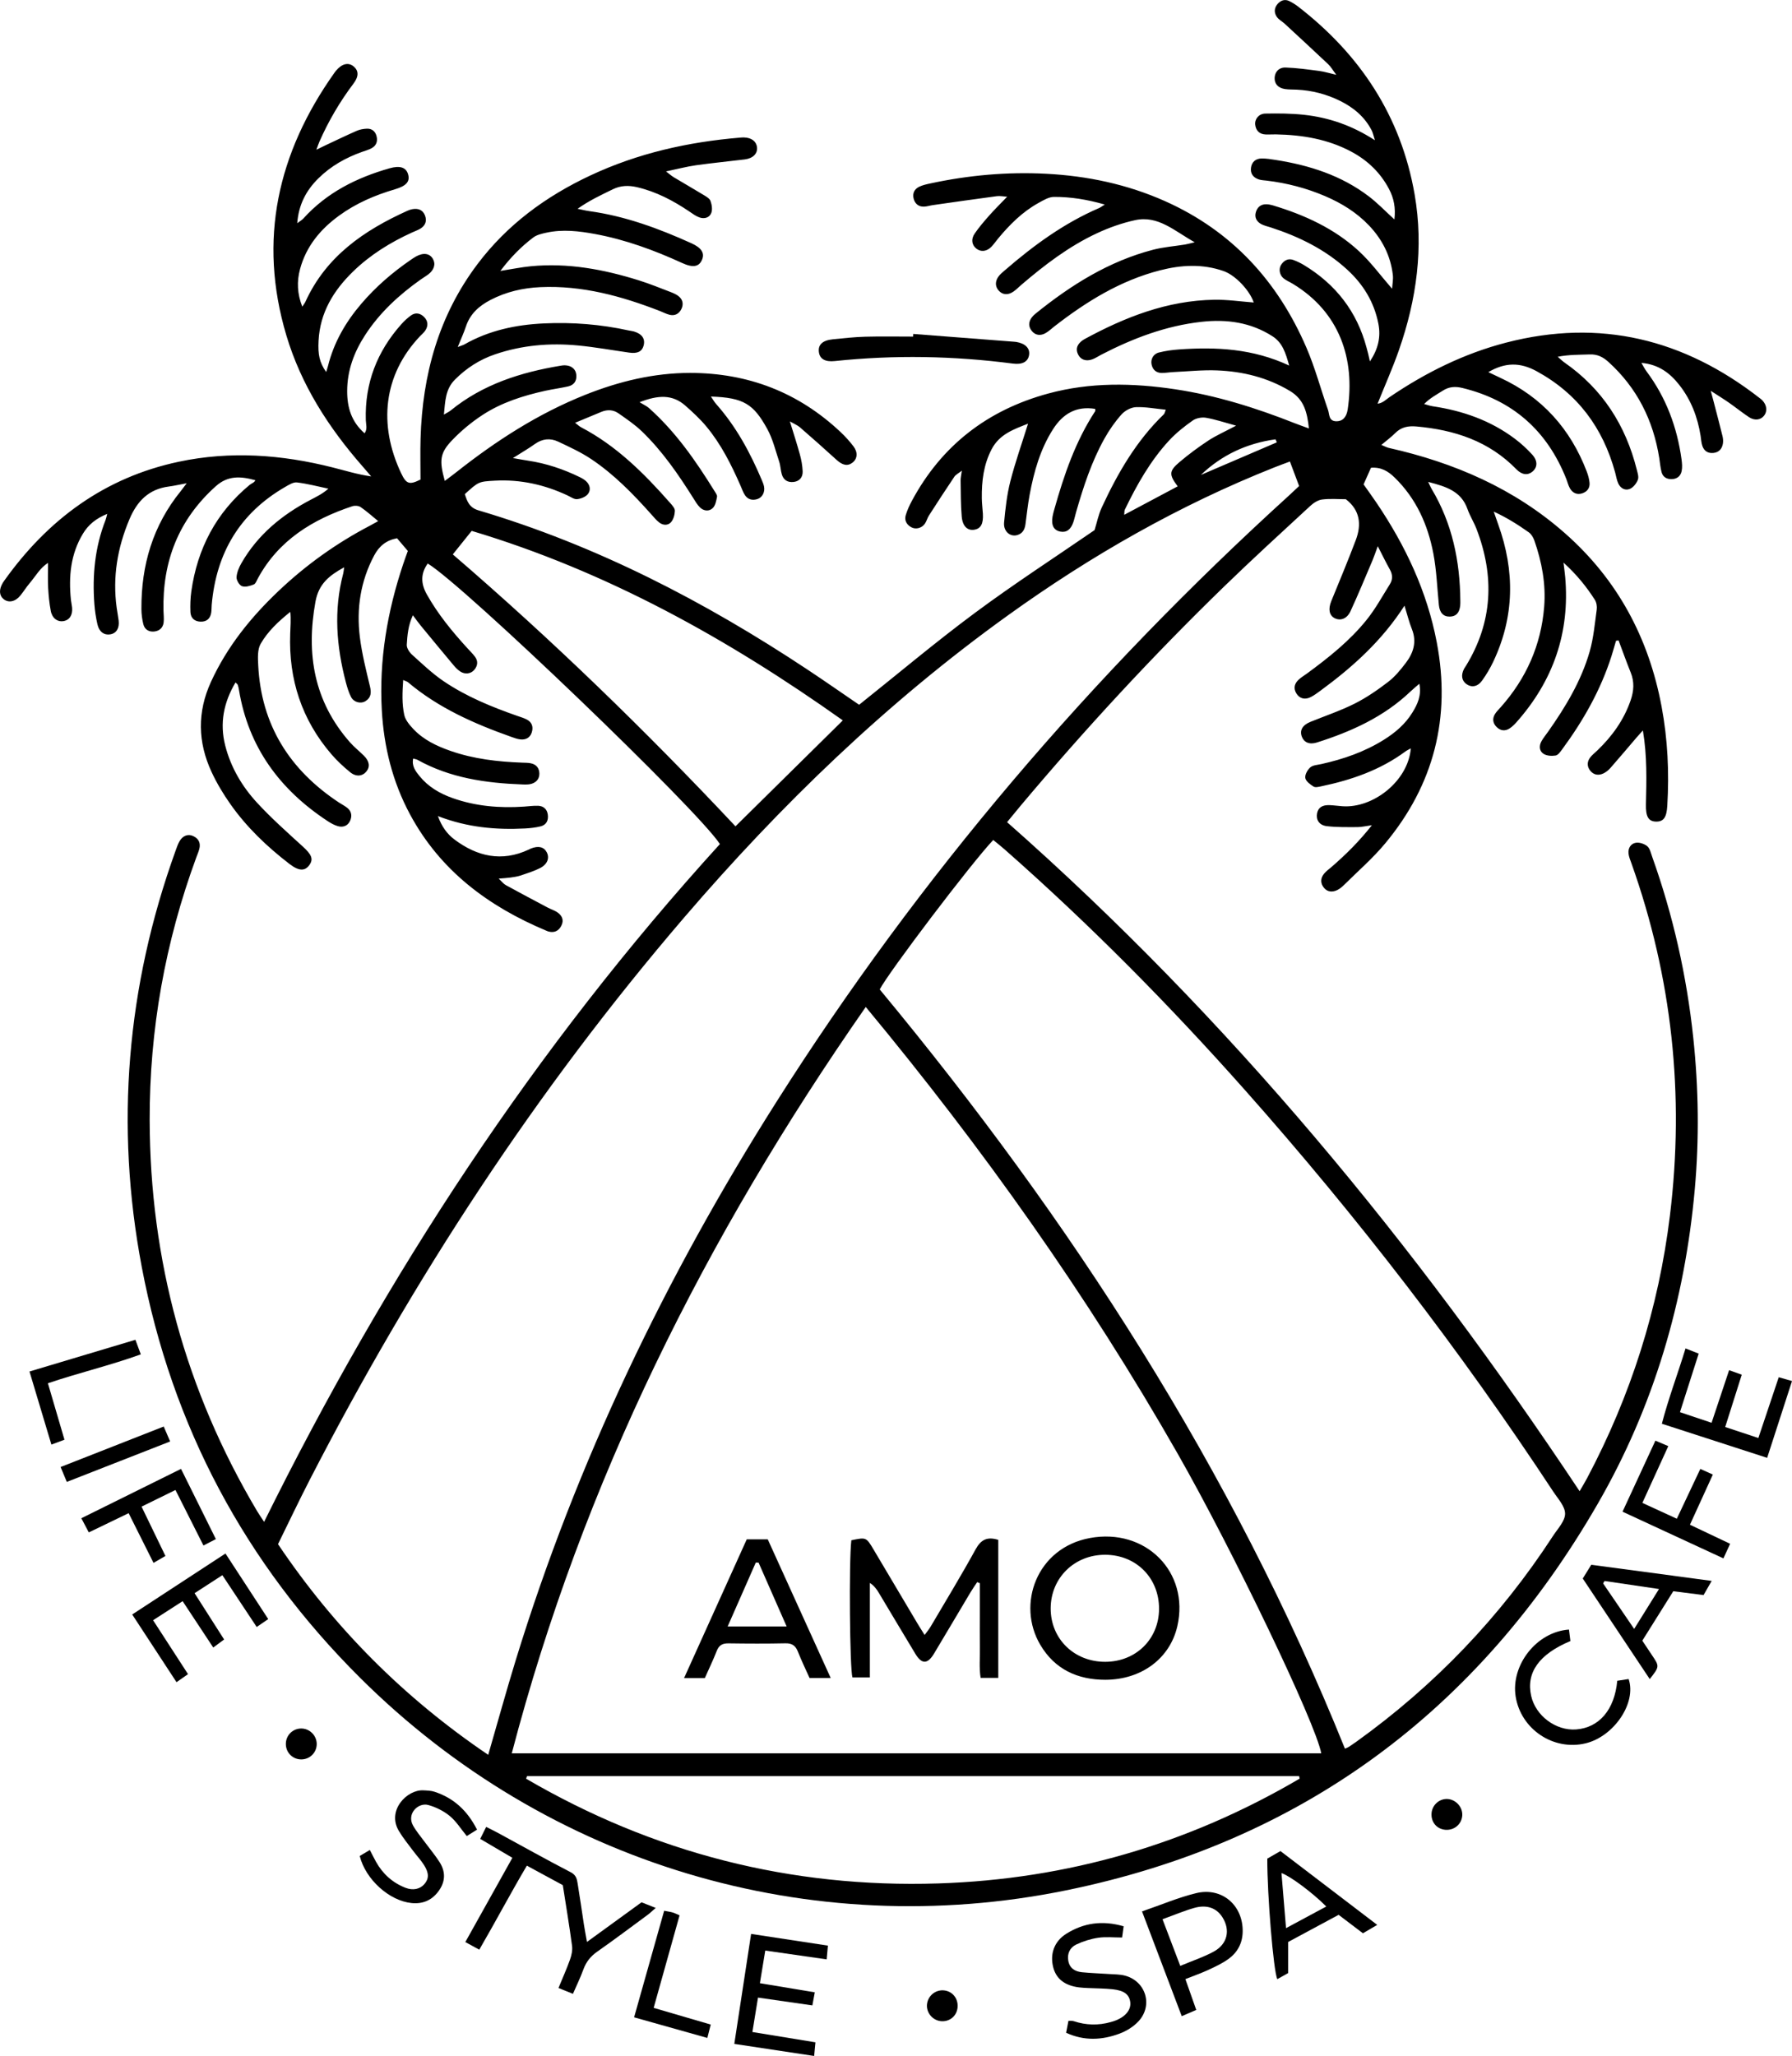 <?xml version="1.0" encoding="utf-8"?>
<!-- Generator: Adobe Illustrator 24.2.1, SVG Export Plug-In . SVG Version: 6.00 Build 0)  -->
<svg version="1.1" id="Layer_1" xmlns="http://www.w3.org/2000/svg" xmlns:xlink="http://www.w3.org/1999/xlink" x="0px" y="0px"
	 viewBox="0 0 1235.92 1417.32" style="enable-background:new 0 0 1235.92 1417.32;" xml:space="preserve">
<g>
	<path d="M961.7,151.27c0.97-7.88-0.36-14.62-3.71-20.97c-5.87-11.12-14.51-19.51-25.54-25.49c-16.39-8.89-34.16-11.82-52.53-12.17
		c-2.38-0.04-4.77,0.17-7.14,0.05c-4.19-0.21-6.57-2.63-7.07-6.67c-0.48-3.84,2.45-7.64,6.9-7.72c8.9-0.16,17.88-0.13,26.72,0.84
		c17.05,1.86,33.05,7.26,48.92,17.54c-1.02-3.21-1.35-5.09-2.18-6.71c-4.81-9.39-12.51-15.81-21.78-20.4
		c-9.44-4.67-19.49-7.27-30.04-7.77c-2.68-0.13-5.39-0.01-8.02-0.41c-4.76-0.73-7.26-3.6-7.14-7.67c0.12-4,2.89-7.32,7.56-7.16
		c7.69,0.25,15.37,1.34,23.03,2.33c3.48,0.45,6.87,1.52,11.94,2.68c-2.45-3.25-3.71-5.52-5.5-7.22
		c-9.94-9.39-19.99-18.66-30.03-27.94c-1.74-1.61-4.02-2.76-5.37-4.62c-2.11-2.9-2.03-6.25,0.41-9.04c2.1-2.4,4.88-3.55,8-2.04
		c2.12,1.03,4.18,2.3,6.05,3.74c42.99,33.15,71.12,75.78,80.47,129.59c6.35,36.55,1.37,72.41-10.8,107.25
		c-4.3,12.32-9.64,24.27-14.75,37.01c3.56-0.38,5.79-2.87,8.29-4.57c24.82-16.85,51.39-30.05,80.51-37.58
		c64.58-16.7,122.49-2.38,174.6,38.19c0.7,0.55,1.43,1.08,2.04,1.73c3.06,3.25,3.49,7.48,1.12,10.49c-2.37,3-6.51,3.59-10.42,1
		c-4.71-3.13-9.12-6.69-13.76-9.93c-3.63-2.53-7.42-4.85-12.6-8.21c0.92,3.43,1.42,5.23,1.89,7.04c2.09,8.04,4.23,16.07,6.21,24.14
		c0.42,1.69,0.56,3.59,0.27,5.29c-0.61,3.55-2.74,5.94-6.49,6.35c-3.73,0.41-6.45-1.29-7.64-4.78c-0.76-2.21-0.87-4.65-1.24-6.99
		c-2.03-12.87-6.54-24.72-14.64-35.03c-6.44-8.21-14.27-14.24-26.19-15.27c1.36,2.28,2.29,4.18,3.54,5.85
		c13.5,18.08,21.11,38.5,24.15,60.71c0.36,2.63,0.6,5.42,0.08,7.98c-0.71,3.55-3.27,5.58-7.06,5.6c-3.34,0.02-5.89-1.52-6.77-4.73
		c-0.85-3.14-1.09-6.44-1.6-9.67c-4.13-26.18-15.34-48.59-35.18-66.5c-3.75-3.39-7.64-5.28-12.78-5.08
		c-7.11,0.27-14.23,0.07-22.09,1.61c1.57,1.35,3.04,2.84,4.73,4.02c26.11,18.19,42.13,43.19,49.8,73.8c0.57,2.28,1.49,5,0.75,6.95
		c-0.93,2.45-3.02,5.16-5.32,6.23c-3.26,1.51-6.56-0.19-8.14-3.53c-1.13-2.38-1.51-5.12-2.21-7.7
		c-8.43-30.76-25.8-54.35-54.22-69.84c-11.39-6.21-21.68-6.11-33.24,0.66c3.08,1.46,5.68,2.73,8.3,3.94
		c28.74,13.32,48.29,35.13,59.56,64.55c0.95,2.47,1.68,5.12,1.94,7.74c0.37,3.74-1.75,6.31-5.21,7.38c-3.57,1.1-6.53-0.36-8.33-3.52
		c-1.16-2.04-1.69-4.43-2.57-6.64c-13.16-33.07-36.81-54.08-71.56-62.52c-4.97-1.21-9.22-0.93-13.54,1.85
		c-4.18,2.69-8.64,4.96-12.89,9.19c2,0.54,3.98,1.28,6.02,1.58c20.64,3.07,39.86,9.79,56.66,22.45c4.25,3.2,8.26,6.87,11.84,10.8
		c3.97,4.36,3.74,8.81,0.2,11.79c-3.17,2.66-7.25,2.32-11.05-1.58c-18.91-19.46-42.72-27.21-68.98-29.55
		c-5.75-0.51-10.48,0.41-14.63,4.58c-2.7,2.71-5.82,5-9.54,8.14c2.24,0.92,3.63,1.72,5.12,2.06c45.15,10.13,86.56,28.01,121.6,58.91
		c36.2,31.92,57.71,72.14,66.54,119.35c4.24,22.65,5.32,45.5,3.94,68.48c-0.48,7.97-2.51,10.88-7.57,10.87
		c-5.35-0.02-7.36-3.31-7.16-11.83c0.38-16.66,0.89-33.32-2.1-51.01c-1.84,2.06-3.13,3.44-4.35,4.87
		c-5.99,6.99-11.91,14.04-17.98,20.95c-1.35,1.53-3.06,2.95-4.89,3.81c-3.22,1.52-6.49,1.19-8.93-1.69
		c-2.39-2.83-2.49-6.1-0.38-9.06c1.36-1.9,3.34-3.37,5.05-5.02c10.25-9.82,18.35-21.03,23.03-34.6c2.22-6.45,2.68-12.68,0.07-19.14
		c-2.96-7.33-5.61-14.79-8.39-22.19c-0.59,0.09-1.17,0.18-1.76,0.26c-1.04,3.53-2.02,7.07-3.13,10.58
		c-7.51,23.51-19.54,44.64-34.11,64.4c-1.21,1.64-2.76,3.85-4.42,4.12c-2.66,0.43-6.03,0.25-8.22-1.1c-3.09-1.9-3.35-5.52-1.53-8.75
		c1.31-2.32,3.04-4.41,4.58-6.6c12.07-17.11,22.84-34.99,28.66-55.22c2.68-9.33,3.52-19.2,4.86-28.88c0.31-2.2-0.14-4.99-1.31-6.82
		c-5.75-8.97-12.4-17.25-21.6-25.62c0.52,4.38,0.92,7.16,1.17,9.95c3.35,38.31-8.26,71.6-33.71,100.21
		c-1.37,1.54-2.91,3.03-4.63,4.15c-3.13,2.05-6.28,1.66-8.94-0.95c-2.66-2.61-3.1-5.76-1.16-8.94c1.07-1.75,2.62-3.22,4-4.78
		c17.58-19.79,27.82-42.78,29.94-69.21c1.25-15.67-1.6-30.84-6.75-45.6c-0.74-2.13-2.12-4.48-3.9-5.73
		c-7.48-5.28-15.23-10.18-24.13-14.24c1.03,2.96,2.04,5.92,3.1,8.87c11.55,31.99,11.25,63.57-3.43,94.57
		c-2.15,4.55-4.77,8.95-7.71,13.04c-3.07,4.29-7.31,4.94-10.8,2.4c-3.24-2.37-3.87-6.02-1.73-10.35c0.39-0.8,0.97-1.5,1.43-2.26
		c18.45-30.16,19.76-61.68,7.3-94.21c-1.8-4.71-4.59-9.06-6.26-13.8c-4.38-12.46-14.89-15.56-27.12-18.75
		c1.18,2.42,1.7,3.72,2.41,4.9c14.16,23.68,19.52,49.62,19.76,76.87c0.01,1.19,0.05,2.39-0.09,3.57c-0.59,5.02-2.89,7.42-7.12,7.51
		c-4.48,0.1-7.03-2.62-7.58-8.01c-1.19-11.82-1.59-23.79-3.8-35.42c-3.79-19.93-11.87-37.99-26.75-52.46
		c-4.46-4.34-9.31-7.28-16.28-6.71c-1.55,3.49-3.21,7.21-5.1,11.47c2.94,4.18,6.08,8.47,9.05,12.87
		c19.84,29.4,34.74,60.91,41.43,96.03c9.87,51.81-1.92,98.12-35.57,138.58c-8.52,10.25-18.73,19.09-28.24,28.51
		c-1.47,1.45-3.13,2.89-4.98,3.74c-3.2,1.48-6.57,1.33-8.97-1.57c-2.6-3.13-2.53-6.67,0.04-9.8c1.49-1.82,3.5-3.21,5.3-4.77
		c9.62-8.37,18.7-17.25,27.68-28.64c-4.37,0.6-7.14,1.3-9.92,1.3c-7.09,0-14.23,0.19-21.24-0.66c-5.25-0.64-7.48-4.42-6.67-8.76
		c0.75-4.01,3.53-5.92,8.68-5.72c2.97,0.12,5.93,0.56,8.89,0.76c21.1,1.47,45.22-17.29,47.1-39.89c-1.54,0.87-2.74,1.39-3.77,2.15
		c-17.38,12.82-37.23,19.67-58.1,24.02c-1.71,0.36-3.98,0.93-5.21,0.16c-2.32-1.47-5.29-3.62-5.69-5.9
		c-0.39-2.24,1.49-5.63,3.42-7.32c1.81-1.58,4.96-1.7,7.56-2.28c15.21-3.37,29.78-8.4,43.07-16.68
		c7.92-4.93,14.95-10.91,19.86-18.95c3.42-5.61,6.34-11.49,4.74-19.76c-2.45,2.14-4.38,3.69-6.16,5.39
		c-18.36,17.48-40.76,27.58-64.51,35.12c-5.24,1.66-8.97-0.16-10.42-4.12c-1.58-4.34,0.52-7.91,5.98-10.12
		c10.19-4.13,20.69-7.65,30.49-12.57c8.18-4.11,15.86-9.43,23.15-15.01c4.64-3.56,8.52-8.31,12.1-13.01
		c5.27-6.91,7.73-14.55,4.23-23.32c-1.92-4.81-3.16-9.9-5.11-16.18c-15.74,24.46-35.89,42.39-57.82,58.51
		c-2.16,1.58-4.33,3.21-6.69,4.44c-4.12,2.15-7.83,1.16-10.05-2.42c-2.26-3.65-1.3-6.9,1.64-9.59c1.74-1.6,3.83-2.82,5.75-4.23
		c14.92-10.95,29.42-22.48,41.06-36.95c6.1-7.58,10.82-16.27,16.02-24.55c2.05-3.26,1.96-6.64,0-10.13
		c-2.73-4.85-5.15-9.88-8.34-16.08c-1.55,4.2-2.46,6.99-3.6,9.68c-5.01,11.76-9.87,23.59-15.23,35.19
		c-2.41,5.22-6.93,6.75-10.88,4.77c-3.8-1.92-4.59-6.29-2.37-11.74c5.72-14.02,11.59-27.99,16.93-42.16
		c4.01-10.63,3-20.51-6.88-28.13c-5.26,0-10.9-0.5-16.39,0.21c-2.89,0.37-5.95,2.39-8.19,4.47c-19.9,18.38-39.93,36.65-59.37,55.52
		c-49.4,47.94-96.08,98.44-140.38,151.14c-3.04,3.62-6.01,7.29-9.3,11.29c153.32,135.2,281.71,290.97,394.86,461.23
		c2.07-3.59,3.72-6.26,5.19-9.04c30.14-56.88,49.32-117.2,57.12-181.13c10.12-82.99,1.5-163.9-26.57-242.7
		c-0.8-2.24-1.78-4.5-2.01-6.82c-0.36-3.69,1.64-6.82,5.11-7.33c2.51-0.37,5.88,0.74,7.84,2.4c1.83,1.55,2.44,4.64,3.34,7.15
		c14.48,40.53,23.86,82.2,28.39,125.03c3.67,34.77,4.14,69.55,1.02,104.34c-6.89,76.95-28.23,149.72-66.87,216.69
		c-82.56,143.08-204.72,233.51-366.66,266.55c-176.41,35.99-357.59-17.87-486.88-146.41c-79.34-78.88-129.84-173.47-150.69-283.34
		c-18.5-97.49-10.43-193.19,23.22-286.63c0.81-2.24,1.57-4.53,2.7-6.6c2.25-4.1,6-5.51,9.67-3.75c3.72,1.78,5.15,4.82,4.11,8.82
		c-0.52,2.01-1.37,3.93-2.09,5.88c-21.49,58.42-32.29,118.86-32.15,181.02c0.22,96.47,24.73,186.5,74.09,269.58
		c1.35,2.27,2.88,4.43,4.84,7.42c84.19-170.31,186.88-327.2,314.36-467.25C481.16,558.17,319.89,403.48,295,388.48
		c-4.97,6.97-4.82,13.8-0.64,21.26c7.64,13.63,17.43,25.54,27.89,37c1.8,1.98,3.76,3.85,5.34,5.99c2.24,3.02,1.92,6.17-0.45,9.01
		c-2.32,2.79-6.38,3.36-9.7,1.18c-1.71-1.12-3.22-2.66-4.55-4.24c-7.65-9.12-15.22-18.29-22.79-27.48
		c-1.67-2.03-3.18-4.18-5.35-7.05c-3.26,7-3.82,13.74-4.21,20.33c-0.13,2.23,1.79,5.17,3.63,6.83c7.04,6.36,13.98,13,21.79,18.3
		c15.61,10.57,33.01,17.68,50.75,23.89c2.24,0.78,4.56,1.45,6.65,2.54c3.79,1.98,4.59,5.45,3.29,9.16c-1.22,3.5-4.22,4.94-7.83,4.52
		c-2.04-0.24-4.05-0.97-6.01-1.67c-25.65-9.09-50.37-19.95-71.44-37.73c-0.61-0.52-1.5-0.71-3.3-1.53
		c-0.57,8.46-0.95,16.41,0.75,24.1c0.77,3.48,3.56,6.81,6.13,9.55c7.09,7.58,16.26,11.91,25.9,15.26
		c15.91,5.53,32.43,7.42,49.15,8.05c2.08,0.08,4.2,0.04,6.21,0.47c3.65,0.77,5.69,3.3,5.78,6.96c0.09,3.72-2.11,6.21-5.56,7.2
		c-1.95,0.56-4.14,0.48-6.2,0.4c-25.2-0.94-49.8-4.44-72.29-16.96c-0.75-0.42-1.67-0.51-2.97-0.89c-1.12,5.12,1.6,8.68,4.36,12.07
		c6,7.38,13.91,12.02,22.75,15.16c15.98,5.67,32.49,7.03,49.28,5.91c3.26-0.22,6.54-0.71,9.79-0.58c3.68,0.14,6.13,2.31,6.65,6.03
		c0.56,4.02-0.95,7.21-5.1,8.19c-3.45,0.82-7.04,1.23-10.59,1.42c-20.08,1.04-39.82-0.7-60.08-8.53
		c2.59,7.26,6.41,12.41,11.44,16.17c15.62,11.69,32.55,15.6,51.06,6.97c0.54-0.25,1.05-0.56,1.61-0.78
		c5.18-2.04,8.94-1.16,10.91,2.53c2.1,3.93,0.56,8.33-4.57,10.94c-4.21,2.14-8.79,3.57-13.28,5.08c-2.24,0.75-4.63,1.09-6.99,1.43
		c-2.33,0.34-4.69,0.44-8.27,0.76c2.1,1.96,3.28,3.59,4.87,4.46c9.64,5.3,19.37,10.44,29.09,15.59c2.1,1.11,4.46,1.8,6.41,3.12
		c3.28,2.23,4.81,5.36,2.86,9.24c-1.82,3.62-4.81,5.13-8.87,4.07c-0.57-0.15-1.12-0.41-1.67-0.64
		c-39.81-16.71-72.93-41.26-93.84-80.1c-12.06-22.41-18.04-46.5-19.47-71.79c-1.95-34.65,3.79-68.21,14.8-100.97
		c0.94-2.81,1.98-5.59,3.15-8.87c-2.39-2.8-4.84-5.68-7.45-8.75c-7.4,1.36-12.31,5.35-15.76,11.84
		c-9.44,17.72-12.32,36.65-9.89,56.26c1.42,11.46,4.28,22.77,6.98,34.03c1.04,4.32,0.8,7.7-3.02,10.11
		c-3.32,2.1-8.13,0.87-10.01-2.8c-1.61-3.14-2.67-6.63-3.57-10.06c-6.54-24.84-8.52-49.81-1.86-74.99c0.29-1.1,0.36-2.25,0.68-4.38
		c-10.35,5.65-17.6,11.48-19.81,23.71c-6.54,36.08-1.03,68.7,23.71,96.85c2.93,3.34,6.47,6.14,9.65,9.27
		c3.86,3.78,4.45,7.7,1.75,10.97c-2.7,3.27-7.05,3.82-11.13,0.51c-4.6-3.74-9.02-7.83-12.88-12.31
		c-20.6-23.89-29.68-51.83-28.52-83.21c0.18-4.91,0.59-9.81,0.07-15.05c-8.1,6.47-15.5,13.4-20.46,22.03
		c-2.27,3.96-1.91,9.82-1.67,14.77c2.06,41.18,21.69,72.15,55.66,94.61c1.98,1.31,4.18,2.36,5.98,3.88
		c2.89,2.44,3.15,5.78,1.62,8.95c-1.64,3.39-4.87,4.47-8.33,3.48c-2.52-0.73-4.93-2.09-7.14-3.55
		c-32.92-21.63-54.56-50.9-61.07-90.39c-0.19-1.17-0.44-2.34-0.83-3.45c-0.17-0.5-0.76-0.85-1.55-1.68
		c-8.15,13.75-11.05,28.09-7.08,43.57c3.86,15.05,11.62,28.17,21.99,39.4c9.86,10.68,20.8,20.39,31.56,30.2
		c5.84,5.32,7.41,8.5,4.58,12.55c-3.13,4.48-7.31,4.42-13.86-0.62c-15.42-11.86-29.44-25.21-40.67-41.15
		c-4.95-7.02-9.45-14.5-13.06-22.29c-9.52-20.53-9.94-41.25-0.36-62.13c11.12-24.24,27.47-44.47,46.64-62.64
		c18.92-17.92,39.93-32.95,63.04-45.01c1.56-0.81,3.08-1.69,5.63-3.1c-4.36-3.55-8.06-6.91-12.14-9.69
		c-1.42-0.96-4.03-1.13-5.74-0.56c-27.33,9.1-50.76,23.38-65.05,49.62c-0.84,1.55-1.57,3.78-2.91,4.32
		c-2.53,1.01-5.81,1.99-8.11,1.15c-1.85-0.68-3.89-4.14-3.75-6.21c0.23-3.37,1.75-6.88,3.49-9.88
		c11.23-19.44,27.85-33.08,47.47-43.38c4.11-2.16,8.32-4.15,12.38-7.74c-7.21-1.5-14.37-3.42-21.65-4.29
		c-2.56-0.31-5.62,1.64-8.13,3.09c-31.33,18.08-47.58,45.63-50.69,81.33c-0.15,1.78-0.06,3.59-0.33,5.34
		c-0.64,4.14-3.18,6.34-7.36,6.22c-4.19-0.12-6.82-2.55-6.99-6.64c-0.19-4.73-0.04-9.55,0.62-14.24
		c4.17-29.48,17.09-54.25,40.19-73.38c1.31-1.09,3.17-1.53,4.01-3.23c-10.44-2.91-19.11-3.22-27.29,4.1
		c-25.72,23.03-36.92,51.87-36.1,85.9c0.06,2.68,0.42,5.39,0.1,8.02c-0.44,3.66-2.86,5.88-6.52,6.26c-3.71,0.38-6.56-1.42-7.47-4.98
		c-0.88-3.42-1.32-7.04-1.34-10.58c-0.17-30.15,7.9-57.59,27.16-81.27c0.91-1.12,1.74-2.29,4.07-5.37c-5.4,1-8.85,1.79-12.35,2.25
		c-13.84,1.8-21.84,10.03-27.13,22.55c-8.32,19.68-11.71,39.85-8.81,61.04c0.4,2.95,1.01,5.87,1.36,8.82
		c0.62,5.24-1.55,8.76-5.73,9.49c-4.19,0.74-7.71-1.68-8.88-6.81c-1.06-4.62-1.79-9.37-2.14-14.1c-1.48-19.83,0.38-39.24,7.72-57.91
		c0.41-1.03,0.59-2.15,1.15-4.23c-7.61,3.11-12.89,7.3-16.69,13.56c-8.62,14.2-9.98,29.66-8.35,45.69c0.18,1.77,0.64,3.52,0.81,5.29
		c0.49,5.21-1.77,8.7-5.99,9.39c-4.07,0.66-7.77-1.97-8.72-7.04c-0.99-5.25-1.52-10.61-1.81-15.95c-0.3-5.6-0.07-11.22-0.07-17.11
		c-5.38,3.22-8.52,9.07-12.65,13.92c-2.31,2.71-4.19,5.79-6.45,8.56c-3.51,4.31-8.18,5.22-11.56,2.44
		c-3.1-2.54-3.29-6.61-0.51-11.28c0.3-0.51,0.66-0.99,1.01-1.48c30.04-42.08,69.09-71.06,120.31-81.93
		c35.64-7.57,71.05-4.94,106.13,3.92c8.59,2.17,17.07,4.81,26.61,6.2c-1.98-2.3-3.94-4.62-5.94-6.9
		c-23.41-26.71-42.38-56.12-52.6-90.38c-19.63-65.83-6-125.8,33.16-180.97c0.34-0.49,0.69-0.98,1.07-1.43
		c4.11-4.89,8.57-5.97,12.2-2.95c3.48,2.91,3.65,6.84-0.14,11.85c-9.38,12.41-17.18,25.73-23.45,39.95
		c-0.58,1.32-1.03,2.71-2.12,5.61c2.8-1.36,4.42-2.18,6.06-2.94c7.26-3.4,14.48-6.89,21.82-10.11c2.12-0.93,4.58-1.35,6.91-1.45
		c3.33-0.15,5.73,1.67,6.64,4.89c0.99,3.49,0.1,6.63-3.18,8.48c-2.04,1.16-4.39,1.79-6.62,2.58c-11.37,4.02-21.67,9.81-30.3,18.35
		c-8.3,8.22-13.55,17.93-14.53,30.86c1.87-1.42,3.26-2.16,4.25-3.26c16.11-17.86,36.68-28.1,59.37-34.58
		c7.36-2.1,11.43-0.57,12.8,4.03c1.51,5.06-1.13,8.11-9.08,10.45c-13.81,4.05-26.88,9.67-38.56,18.2
		c-12.86,9.38-22.6,21.08-26.84,36.77c-2.31,8.55-1.97,16.95,1.54,25.93c0.98-1.53,1.72-2.42,2.19-3.44
		c14.23-31.23,40.34-49.14,70.34-62.68c1.08-0.49,2.23-0.88,3.38-1.09c3.97-0.73,7.22,0.44,8.73,4.36c1.48,3.84,0.21,7.06-3.34,9.15
		c-1.78,1.05-3.78,1.74-5.67,2.6c-15.02,6.84-28.89,15.45-40.74,27c-13.41,13.07-22.66,28.28-23.66,47.58
		c-0.5,9.65,0.62,14.93,5.24,21.57c0.51-1.67,0.94-2.89,1.26-4.14c4.04-16.24,12.17-30.28,22.96-42.9
		c9.93-11.63,21.39-21.53,33.96-30.17c1.23-0.84,2.45-1.7,3.75-2.42c5.15-2.86,9.48-2.21,11.72,1.68c2.03,3.54,0.81,7.63-3.32,10.73
		c-1.66,1.25-3.48,2.29-5.18,3.49c-14.94,10.59-28.26,22.82-38.3,38.3c-7.59,11.7-12.33,24.31-12.36,38.54
		c-0.02,11.26,2.86,21.14,12.01,29.13c2.14-2.93,0.94-6.17,0.85-9.1c-0.77-25.37,7.73-47.28,24.51-66.1
		c1.96-2.2,4.19-4.25,6.57-5.99c3.06-2.24,6.28-1.72,8.94,0.84c2.99,2.88,3.2,6.3,0.88,9.68c-0.99,1.45-2.44,2.6-3.66,3.89
		c-25.05,26.54-28.79,60.77-12.84,94.39c3.58,7.54,5.75,8.03,13.32,4.28c0-9.28-0.24-18.78,0.04-28.27
		c1.28-43.9,12.42-84.63,39.22-120.2c20.54-27.26,47.19-46.76,77.88-61.15c32.74-15.35,67.37-23.1,103.21-26.09
		c0.89-0.07,1.79-0.15,2.68-0.13c5.24,0.15,8.57,2.65,9.05,6.77c0.51,4.31-2.76,7.68-8.44,8.38c-11.21,1.38-22.47,2.45-33.65,4.03
		c-6.46,0.92-12.81,2.6-20.66,4.24c2.43,1.85,3.78,3.09,5.32,4.01c6.88,4.13,13.85,8.12,20.71,12.29c1.75,1.07,4,2.33,4.62,4.01
		c0.92,2.51,1.46,5.79,0.61,8.19c-1.24,3.46-4.84,4.42-8.26,3.21c-2.46-0.87-4.66-2.55-6.86-4.04
		c-11.18-7.54-22.96-13.75-36.23-16.82c-5.71-1.32-11.16-1.18-16.52,1.43c-8.2,3.99-16.46,7.84-24.39,13.49
		c2.72,0.55,5.42,1.24,8.17,1.62c24.72,3.42,47.84,11.95,70.42,22.17c6.98,3.16,9.13,6.8,7.27,11.27
		c-2.06,4.95-6.26,5.74-13.72,2.32c-19.27-8.83-39.06-16.09-59.97-19.97c-11.17-2.07-22.42-3.4-33.7-0.94
		c-3.14,0.68-6.62,1.47-9.08,3.34c-8.29,6.28-15.58,13.64-22.64,23.02c7.81-1.22,14.34-2.58,20.93-3.22
		c25.64-2.49,50.41,2.14,74.73,9.77c7.37,2.31,14.54,5.25,21.77,8.01c1.93,0.74,3.91,1.6,5.5,2.86c2.93,2.31,3.5,5.57,1.92,8.84
		c-1.58,3.26-4.46,4.86-8.11,3.98c-2.29-0.55-4.43-1.71-6.65-2.58c-26.55-10.32-53.69-17.78-82.54-16.48
		c-12.02,0.54-23.52,3.19-34.31,8.79c-7.97,4.13-14.16,9.67-17.05,18.48c-1.36,4.15-3.22,8.13-5.59,14c2.82-1.09,3.8-1.34,4.64-1.82
		c16.97-9.65,35.47-13.55,54.72-14.45c19.72-0.93,39.26,0.62,58.57,4.86c1.16,0.26,2.37,0.35,3.51,0.68
		c5.62,1.64,7.97,5.01,6.79,9.65c-1.06,4.16-4.23,5.76-9.9,4.95c-11.78-1.67-23.51-3.8-35.34-4.93
		c-19.45-1.87-38.66-0.23-57.28,6.11c-10.6,3.61-19.73,9.47-27.68,17.46c-6.54,6.58-6.65,14.68-7.58,24.07
		c2.27-1.36,3.58-1.93,4.65-2.81c22.18-18.07,48.34-26.34,76-30.91c0.88-0.14,1.78-0.28,2.66-0.26c4.64,0.09,7.7,2.6,8.03,6.68
		c0.34,4.18-1.64,6.96-5.66,7.88c-5.22,1.18-10.54,1.86-15.77,3.01c-15.2,3.36-30.02,8.05-43.11,16.57
		c-7.65,4.98-14.87,10.97-21.18,17.57c-8.44,8.82-8.88,14.05-4.99,27.99c2.79-2.1,5.32-3.94,7.77-5.87
		c27.45-21.7,56.6-40.55,89.28-53.55c23.16-9.21,47.1-15.02,72.11-15.02c39.82,0,74.61,13.31,103.74,40.72
		c3.24,3.05,6.28,6.38,8.97,9.92c3.14,4.14,2.68,8.54-0.59,11.13c-3.41,2.7-6.94,1.95-11.05-1.8c-8.34-7.59-16.78-15.08-25.3-22.47
		c-1.71-1.48-3.96-2.35-6.93-4.06c2.56,8.36,4.93,15.59,6.93,22.91c1.01,3.71,1.71,7.59,1.88,11.42c0.2,4.27-2.35,6.95-6.18,7.39
		c-4.13,0.48-7.03-1.28-8.2-5.24c-0.84-2.83-0.87-5.92-1.8-8.72c-2.52-7.6-4.41-15.61-8.22-22.54
		c-9.47-17.22-16.28-21.63-38.87-22.37c1.38,1.99,2.33,3.73,3.62,5.17c13.81,15.56,23.53,33.57,31.55,52.6
		c0.58,1.37,1.16,2.77,1.45,4.22c0.77,3.82-1.13,7.55-4.51,8.66c-3.45,1.13-6.61,0.4-8.67-2.71c-1.29-1.96-2.05-4.28-3.01-6.46
		c-6.35-14.5-13.42-28.62-23.59-40.85c-4.35-5.23-9.42-9.91-14.54-14.41c-8.82-7.77-18.71-7.35-31.51-2.32
		c2.98,1.82,4.91,2.65,6.41,3.97c18.46,16.4,32.34,36.45,45.25,57.25c0.78,1.25,1.97,2.81,1.75,4c-0.51,2.71-1.1,5.95-2.9,7.73
		c-2.51,2.48-6.23,2.16-8.88-0.44c-1.87-1.84-3.23-4.24-4.65-6.49c-10.34-16.41-21.33-32.36-35.34-45.88
		c-4.88-4.7-10.61-8.56-16.19-12.48c-3.62-2.54-7.77-2.7-11.93-0.95c-5.72,2.4-11.46,4.77-18,7.48c1.91,1.44,2.94,2.47,4.19,3.12
		c24.47,12.81,43.57,31.92,61.56,52.35c1.34,1.52,3.12,3.5,3.07,5.22c-0.08,2.66-0.94,5.83-2.62,7.79
		c-2.08,2.42-5.52,2.31-8.15,0.26c-2.08-1.62-3.8-3.74-5.58-5.73c-12.52-14.03-25.65-27.49-41.33-37.98
		c-7.11-4.75-15.02-8.38-22.79-12.04c-5.43-2.56-10.89-2.07-16.03,1.61c-4.29,3.08-8.9,5.72-15.18,9.71
		c4.84,0.84,7.62,1.38,10.41,1.79c12.47,1.86,24.28,5.81,35.58,11.31c1.59,0.77,3.2,1.68,4.48,2.87c2.76,2.55,3.39,6.16,1.22,8.86
		c-1.58,1.96-4.82,3.24-7.44,3.5c-2.07,0.2-4.38-1.53-6.53-2.53c-15.91-7.47-32.59-11.18-50.2-10.21
		c-11.23,0.62-11.23,0.68-20.7,9.28c1.57,4.91,3.04,9.29,9.39,11.17c81.49,24.18,156.03,62.83,226.62,109.57
		c12.15,8.04,24.09,16.4,35.93,24.47c26.73-21.31,52.66-43.17,79.85-63.33c26.98-20.01,55.24-38.31,82.53-57.08
		c1.6-5.15,2.66-10.64,4.95-15.57c10.94-23.62,23.85-45.99,42.83-64.28c0.53-0.51,0.65-1.46,1.35-3.14
		c-7.21-0.71-13.94-2.03-20.6-1.77c-3.41,0.14-7.54,2.36-9.88,4.96c-4.52,5.04-8.5,10.74-11.81,16.67
		c-8.91,15.93-14.53,33.21-19.56,50.68c-0.66,2.29-1.14,4.63-1.89,6.88c-1.73,5.24-4.78,7.41-9.01,6.59
		c-4.55-0.88-6.37-4.37-5.35-10.45c0.29-1.75,0.82-3.47,1.3-5.19c6.64-23.56,14.53-46.6,28.05-67.29c0.25-0.39,0.03-1.09,0.03-1.66
		c-12.99-2.12-22.26,3.33-29.11,14.1c-8.81,13.83-13.11,29.24-16.08,45.11c-1.26,6.72-1.96,13.54-2.88,20.32
		c-0.47,3.5-1.9,6.3-5.48,7.42c-4.98,1.57-9.85-2.48-9.26-8.65c0.9-9.46,1.94-19.02,4.27-28.2c3.35-13.15,7.92-25.99,12.26-39.9
		c-9.87,3.87-19.68,7.24-25.11,17.6c-5.57,10.62-6.91,22.04-6.78,33.77c0.04,3.57,0.52,7.13,0.73,10.69
		c0.41,7.04-1.44,10.37-6.06,11.07c-4.53,0.69-7.95-2.4-8.53-9.09c-0.71-8.27-0.62-16.6-0.77-24.91c-0.03-1.75,0.43-3.51,0.86-6.73
		c-2.39,1.88-4.19,2.72-5.15,4.14c-5.97,8.86-11.79,17.83-17.57,26.82c-1.12,1.74-1.6,3.9-2.77,5.59c-2.17,3.14-6.39,4.17-9.49,2.4
		c-3.17-1.81-4.78-4.73-3.72-8.27c1.02-3.39,2.52-6.69,4.2-9.82c20.57-38.32,52.26-62.67,94-74.02c28.96-7.88,58.33-7.36,87.72-2.94
		c28.39,4.27,55.61,12.8,82.24,23.34c2.93,1.16,5.91,2.18,9.91,3.65c-1.21-11.31-3.44-20.06-13.11-25.85
		c-15.53-9.3-32.41-13.43-50.14-14.16c-10.06-0.41-20.19,0.68-30.29,1.15c-2.67,0.12-5.34,0.63-8.01,0.6
		c-3.73-0.04-6.12-2.1-6.95-5.74c-0.82-3.6,1.11-7.36,4.99-8.34c4.59-1.16,9.36-1.81,14.09-2.14c25.47-1.77,50.59-0.64,75.82,11.13
		c-2.49-8.71-4.56-15.73-11.57-20.22c-15.02-9.62-31.56-11.86-48.87-9.94c-24.62,2.72-47.33,11.37-69.16,22.65
		c-2.11,1.09-4.11,2.49-6.33,3.27c-4.43,1.56-8.07,0.09-9.79-3.65c-1.82-3.94-0.23-6.87,2.9-9.29c0.47-0.36,0.98-0.68,1.5-0.97
		c28-15.24,57.22-26.7,89.62-27.22c9.13-0.15,18.28,1.23,27.23,1.89c-2.75-8.29-12.6-18.79-20.72-21.64
		c-14.59-5.12-29.29-4.3-43.97-0.52c-27.36,7.04-50.79,21.55-72.82,38.66c-2.11,1.64-4.07,3.58-6.4,4.8
		c-3.14,1.64-6.48,1.42-8.95-1.44c-2.68-3.11-2.6-6.51-0.07-9.75c0.72-0.93,1.62-1.76,2.54-2.5c24.3-19.61,50.4-36.01,80.97-43.97
		c7.15-1.86,14.65-2.4,21.98-3.59c1.63-0.27,3.23-0.74,6.74-1.56c-14.08-7.82-25.16-18.72-41.19-15.23
		c-8.92,1.95-17.77,5.08-26.06,8.93c-19.31,8.96-36.14,21.8-52.25,35.58c-1.81,1.55-3.48,3.29-5.42,4.65
		c-3.92,2.74-7.7,2.37-10.39-0.76c-2.6-3.02-2.4-6.94,0.7-10.47c1.17-1.33,2.59-2.45,3.94-3.62c19.68-17.02,40.54-32.23,64.6-42.62
		c1.05-0.45,1.97-1.19,4.04-2.46c-12.18-3.52-23.53-5.32-35.03-5.28c-3.57,0.01-7.32,2.31-10.66,4.16
		c-11.12,6.14-19.94,14.98-27.97,24.67c-1.52,1.83-2.86,3.83-4.51,5.53c-3.24,3.33-7.22,3.76-10.36,1.32
		c-3.11-2.41-3.9-6.45-1.22-10.36c3.01-4.4,6.53-8.49,10.08-12.5c3.71-4.19,7.72-8.12,12.35-12.94c-2.78-0.17-5-0.67-7.12-0.38
		c-14.73,1.96-29.44,4.07-44.16,6.17c-2.05,0.29-4.08,0.99-6.12,1.04c-3.77,0.11-6.21-2.01-7.11-5.55
		c-0.92-3.63,0.56-6.59,3.85-8.16c2.38-1.14,5.06-1.72,7.67-2.28c26.33-5.67,52.95-8.06,79.86-6.67
		c28.46,1.47,55.98,7.27,82.07,18.91c46.02,20.54,77.72,55.19,97.46,100.98c5.98,13.87,9.89,28.63,14.9,42.93
		c1.07,3.06,0.35,7.67,5.63,7.81c4.1,0.11,7.08-2.47,7.92-8.1c5.24-34.96-5.6-67.19-37.93-86.71c-2.04-1.23-4.29-2.16-6.15-3.61
		c-2.98-2.33-3.73-6.67-1.71-9.63c2.01-2.95,4.88-4.46,8.47-3.1c2.49,0.95,4.94,2.11,7.21,3.49c21.87,13.24,36.49,32.01,43.11,56.84
		c0.38,1.44,0.79,2.87,1.14,4.32c0.35,1.43,0.66,2.86,1.2,5.24c5.62-8.46,7.64-16.7,5.85-25.92c-2.89-14.89-10.36-27.11-21.42-37.27
		c-15.21-13.98-33.28-22.81-52.72-29.15c-2.26-0.74-4.66-1.23-6.72-2.35c-3.16-1.73-4.74-4.61-3.65-8.25c1.04-3.47,3.5-5.5,7.28-5.4
		c1.46,0.04,2.96,0.32,4.37,0.74c21.9,6.59,42.48,15.95,59.42,31.57c8.22,7.58,14.92,16.8,22.87,25.92c0.19-3.04,0.9-6.38,0.52-9.58
		c-1.56-13.15-7.29-24.41-16.38-33.97c-8.56-9.01-18.92-15.4-30.26-20.26c-12.94-5.54-26.43-9.06-40.41-10.72
		c-1.77-0.21-3.61-0.26-5.28-0.79c-3.84-1.23-6.05-3.95-5.5-8.07c0.55-4.09,3.33-6.37,7.37-6.4c3.25-0.03,6.52,0.51,9.74,1.02
		c23.23,3.65,45.21,10.66,64.16,25.1C950.12,139.99,955.42,145.56,961.7,151.27z M597.1,694.18
		c-110.45,158.39-195.16,327.51-244.13,514.51c186.91,0,372.56,0,558.28,0c-3.75-20.67-61.14-140.19-99.11-206.71
		C750.02,893.15,677.8,791.42,597.1,694.18z M336.72,1209.74c6.6-22.77,12.44-43.98,18.89-64.99
		c42.05-136.82,103.47-264.65,180.02-385.34c98.66-155.56,217.32-294.26,353.6-418.03c2.39-2.17,4.71-4.4,6.76-6.32
		c-2.24-5.97-4.21-11.21-6.35-16.9c-3.58,1.35-7.16,2.63-10.69,4.04c-65.65,26.04-126.47,60.82-183.73,101.97
		c-83.39,59.92-156.72,130.68-223.45,208.44c-101.87,118.71-186.71,248.81-258.25,387.74c-7.47,14.51-14.46,29.28-21.78,44.15
		C230.66,1122.34,278.55,1170.37,336.72,1209.74z M927.59,1205.5c1.69-0.78,2.27-0.96,2.76-1.29c1.73-1.15,3.45-2.33,5.15-3.54
		c54.04-38.81,99.29-86.03,135.57-141.82c3.23-4.96,8.32-10.19,8.35-15.32c0.03-5.1-4.97-10.4-8.21-15.32
		c-64.09-97.39-135.09-189.49-212.5-276.65c-52.04-58.6-107.03-114.26-165.89-166.05c-2.56-2.25-5.26-4.35-7.8-6.45
		c-15.17,15.99-72.39,91.47-78.28,103.03C738.58,841.07,849.82,1012.67,927.59,1205.5z M363.5,1224.37
		c-0.22,0.61-0.44,1.21-0.66,1.82c87.74,51.2,182.54,75.45,284.25,72.2c89.26-2.85,172.38-27.15,249.26-72.24
		c-0.12-0.59-0.25-1.19-0.37-1.78C718.48,1224.37,540.99,1224.37,363.5,1224.37z M312.29,382.19
		c68.22,58.64,133.06,121.51,194.96,187.45c24.94-24.6,49.23-48.56,74.03-73.02c-79.19-56.22-162.96-102.81-255.97-130.64
		C320.83,371.56,316.8,376.57,312.29,382.19z M852.53,293.44c-8.19-2.23-14.38-4.35-20.75-5.44c-2.9-0.49-6.76,0.2-9.12,1.86
		c-5.78,4.07-11.45,8.54-16.24,13.7c-13.02,14.05-22.33,30.62-30.63,47.77c-0.39,0.8-0.25,1.86-0.44,3.57
		c12.85-6.84,24.83-13.21,36.89-19.63c-6.04-8.04-6.05-10.54,1.2-16.68c6.32-5.35,13.01-10.32,19.93-14.87
		C838.76,300.19,844.74,297.57,852.53,293.44z M880.64,304.93c-0.31-0.69-0.63-1.38-0.94-2.07c-19.59,2.72-36.88,10.59-51.46,24.55
		C845.71,319.92,863.17,312.43,880.64,304.93z"/>
	<path d="M404.83,1338.72c13.29-9.65,25.27-18.35,37.63-27.32c2.95,1.17,5.9,2.33,9.77,3.86c-2.33,2.02-3.92,3.59-5.7,4.9
		c-11.49,8.47-22.9,17.04-34.59,25.23c-4.6,3.22-7.7,7.08-9.6,12.33c-2,5.52-4.6,10.82-7.19,16.79c-3.55-1.44-6.45-2.61-9.97-4.04
		c2.93-7.11,5.72-13.29,7.98-19.66c1.04-2.94,1.78-6.36,1.38-9.39c-1.9-14.13-4.25-28.19-6.37-41.84
		c-8.14-4.41-15.92-8.63-24.8-13.44c-11.13,18.81-21.32,38.15-32.81,57.92c-3.2-1.75-6.12-3.34-9.63-5.25
		c10.91-19.52,21.46-38.4,32.45-58.08c-7.44-4.38-14.5-8.53-22.18-13.05c1.34-2.7,2.59-5.19,4.11-8.25c3.07,1.56,5.67,2.8,8.2,4.17
		c16.71,9.08,33.3,18.38,50.18,27.12c3.73,1.93,4.21,4.71,4.72,7.82c1.55,9.38,2.86,18.8,4.31,28.2
		C403.25,1330.22,403.94,1333.7,404.83,1338.72z"/>
	<path d="M629.84,230.21c23.11,1.78,46.22,3.56,69.33,5.35c0.59,0.05,1.19,0.08,1.78,0.18c6.26,1.05,9.55,4.45,8.78,9.05
		c-0.77,4.62-4.66,6.71-11.16,5.86c-40.88-5.33-81.82-6.05-122.84-1.74c-6.61,0.7-10.29-1.4-10.94-6.11
		c-0.71-5.16,2.47-8.19,9.72-8.91c7.4-0.73,14.81-1.56,22.23-1.76c11-0.3,22-0.08,33.01-0.08
		C629.79,231.43,629.82,230.82,629.84,230.21z"/>
	<path d="M155.5,1070.95c10.04,15.39,19.58,30.01,29.5,45.21c-2.75,1.88-5.09,3.48-7.96,5.44c-8.02-12.1-15.69-23.67-23.68-35.71
		c-6.4,4.15-12.35,8-19.16,12.41c6.83,10.7,13.47,21.1,20.38,31.93c-2.35,1.73-4.41,3.25-7.51,5.53
		c-7.08-10.72-13.88-21-21.11-31.95c-6.9,4.44-13.28,8.56-20.38,13.13c8.19,12.63,16.03,24.74,24.09,37.17
		c-2.7,1.89-4.82,3.38-7.93,5.55c-10.18-15.56-20.15-30.79-30.56-46.68C112.68,1098.93,133.53,1085.3,155.5,1070.95z"/>
	<path d="M1162.49,929.58c3.79,1.49,6.21,2.45,9.07,3.57c-4.28,13.37-8.42,26.33-12.91,40.36c7.28,2.45,14.13,4.75,21.8,7.32
		c4.11-12.33,8.02-24.04,12.09-36.26c3.16,1.13,5.57,1.98,8.73,3.11c-3.8,12-7.46,23.55-11.42,36.06c7.47,2.48,14.69,4.88,22.86,7.6
		c4.73-14.11,9.32-27.77,14.06-41.91c3.17,0.91,5.63,1.61,9.16,2.62c-5.71,17.62-11.24,34.69-17.15,52.95
		c-24.26-7.85-47.89-15.5-72.62-23.51C1150.71,964,1157,947.54,1162.49,929.58z"/>
	<path d="M561.95,1373.46c-0.65,3.5-1.07,5.77-1.67,9.01c-12.48-1.79-24.64-3.54-37.49-5.38c-1.3,7.99-2.48,15.22-3.87,23.73
		c14.59,2.38,28.77,4.7,43.48,7.1c-0.29,3.09-0.53,5.63-0.89,9.41c-18.31-2.77-36.11-5.45-55.07-8.32
		c3.88-25.36,7.66-50.11,11.59-75.82c18.02,2.75,35.22,5.37,52.97,8.07c-0.31,3.35-0.53,5.86-0.86,9.48
		c-14.22-2.04-27.87-4-42.35-6.08c-1.25,7.58-2.38,14.48-3.7,22.51C536.71,1369.27,548.83,1371.28,561.95,1373.46z"/>
	<path d="M787.64,1317.68c13.2-4.54,24.99-9.58,37.28-12.58c17.95-4.39,32.66,8.55,32.13,26.91c-0.22,7.7-3.59,13.87-9.56,18.27
		c-4.23,3.12-9.15,5.41-13.96,7.64c-5.04,2.34-10.32,4.17-15.98,6.42c2.55,7.23,4.89,13.86,7.49,21.25
		c-3.15,1.36-6.01,2.59-10.01,4.31C805.97,1366,797.09,1342.6,787.64,1317.68z M801.77,1323.07c4.18,10.97,8.08,21.23,12.24,32.16
		c8.57-3.59,16.23-6.09,23.17-9.9c9.43-5.18,11.47-14.74,5.98-23.52c-4.03-6.45-10.79-9.02-19.49-6.54
		C816.86,1317.2,810.3,1319.99,801.77,1323.07z"/>
	<path d="M883.11,1276.08c22.15,16.88,44.02,33.56,66.74,50.89c-3.81,2.24-6.54,3.84-9.85,5.78c-5.42-4.11-10.81-8.2-16.77-12.72
		c-11.66,6.27-23.35,12.56-34.79,18.71c0,7.46,0,14.23,0,21.43c-2.4,1.35-4.94,2.77-7.5,4.21c-2.66-5.65-7-58.27-6.9-83.09
		C876.65,1279.8,879.63,1278.08,883.11,1276.08z M886.96,1329.21c10.13-5.45,18.82-10.12,27.75-14.92
		c-9.4-9.47-24.94-21.04-30.89-23.04C884.83,1303.41,885.83,1315.44,886.96,1329.21z"/>
	<path d="M1132.68,1131.03c2.31,3.47,4.41,6.66,6.55,9.82c5.38,7.97,5.38,7.97-1.42,16.67c-15.45-23.19-30.7-46.08-46.2-69.33
		c1.96-3.17,3.8-6.13,5.87-9.48c27.5,3.68,54.74,7.33,83.05,11.12c-2.17,3.78-3.76,6.53-5.61,9.77c-6.82-0.86-13.52-1.71-20.88-2.65
		C1146.97,1108.21,1139.91,1119.48,1132.68,1131.03z M1106.63,1089.89c-0.33,0.55-0.66,1.1-0.99,1.66
		c6.89,10.1,13.78,20.2,21.42,31.39c6.13-9.85,11.36-18.24,17.14-27.51C1130.59,1093.42,1118.61,1091.65,1106.63,1089.89z"/>
	<path d="M774.97,1327.94c-0.45,3.23-0.8,5.77-1.07,7.73c-5.93,0-11.3-0.6-16.46,0.17c-5.18,0.78-10.4,2.39-15.13,4.64
		c-4.27,2.02-6.42,6.12-5.53,11.18c0.93,5.24,4.64,7.47,9.44,7.95c6.2,0.62,12.45,0.8,18.67,1.23c3.55,0.25,7.2,0.18,10.62,1.02
		c14.56,3.58,19.97,20.32,9.82,31.45c-3.45,3.79-8.38,6.83-13.22,8.63c-12,4.46-24.27,5.18-36.82-0.61
		c0.55-2.81,1.05-5.34,1.62-8.26c1.45,0.1,2.64-0.05,3.67,0.29c8.43,2.79,16.91,3.02,25.45,0.61c1.43-0.4,2.87-0.82,4.23-1.42
		c6.67-2.92,10.05-7.63,9.22-12.7c-0.83-5-4.23-7.64-12.05-8.5c-5.6-0.61-11.27-0.57-16.91-0.85c-2.08-0.1-4.17-0.18-6.23-0.44
		c-9.83-1.22-15.75-5.8-17.85-13.7c-2.44-9.2,0.57-18,8.99-23.29C747.3,1325.64,760.19,1323.65,774.97,1327.94z"/>
	<path d="M329.01,1261.31c-3.04,1.89-5.2,3.24-7.08,4.42c-4.11-4.98-7.3-10.21-11.78-13.87c-4.21-3.44-9.53-6.1-14.79-7.54
		c-6.91-1.89-15.11,6.03-10.45,14.23c2.33,4.1,5.45,7.75,8.26,11.57c3.34,4.54,7,8.87,10.02,13.61c4.01,6.31,4.13,12.87-0.21,19.25
		c-4.61,6.77-11.04,9.74-19.12,8.93c-15.38-1.53-31.74-16.27-35.76-32.45c2.11-1.25,4.34-2.57,6.97-4.13
		c1.55,2.96,2.83,5.56,4.23,8.09c4.65,8.36,11.39,14.46,20.29,17.95c5.29,2.08,10.15,0.92,13.11-2.52
		c3.16-3.68,3.29-7.52-0.25-13.12c-2.21-3.5-5.11-6.55-7.59-9.88c-3.36-4.52-6.97-8.91-9.83-13.74c-8.35-14.11,5.7-28.45,16.85-27.9
		c2.65,0.13,5.43,0.19,7.9,1.01C312.82,1239.53,322.23,1248,329.01,1261.31z"/>
	<path d="M1115.4,1158.68c2.85-0.43,5.4-0.82,7.85-1.19c5.6,16.49-10.16,39.61-29.68,44.32c-22.18,5.35-44.68-9.72-48.25-32.32
		c-3.41-21.61,14.46-44.58,36.78-46.11c0.33,2.67,0.68,5.39,0.99,7.92c-21.68,9.04-30.66,21.81-27.07,37.8
		c3.08,13.75,17.08,24.18,31.01,23.13C1102.83,1191.04,1113.55,1178.76,1115.4,1158.68z"/>
	<path d="M1132.72,1036.06c8.4,3.86,15.85,7.28,23.76,10.91c5.51-11.68,10.69-22.65,16.21-34.34c2.91,1.31,5.43,2.45,8.64,3.89
		c-5.32,11.65-10.35,22.65-15.8,34.59c9.2,4.36,17.94,8.5,27.72,13.14c-1.53,3.33-2.92,6.35-4.63,10.06
		c-23.27-10.77-45.87-21.22-69.58-32.19c7.65-16.53,15.07-32.56,22.67-48.97c3.06,1.3,5.44,2.31,8.89,3.77
		C1144.7,1009.85,1138.96,1022.41,1132.72,1036.06z"/>
	<path d="M148.88,1061.02c-3.13,1.61-5.44,2.8-8.56,4.41c-6.44-12.77-12.69-25.15-19.31-38.27c-7.85,3.85-15.21,7.46-23.38,11.47
		c5.54,11.45,10.81,22.33,16.46,34.01c-2.61,1.52-5,2.9-8.21,4.77c-5.84-11.66-11.36-22.69-17.16-34.27
		c-9.36,4.52-18.09,8.73-27.47,13.26c-1.75-3.3-3.2-6.06-5.16-9.76c22.95-11.36,45.48-22.51,68.76-34.03
		C132.88,1028.78,140.64,1044.42,148.88,1061.02z"/>
	<path d="M450.82,1384.17c13.42,3.92,26.12,7.64,39.36,11.51c-0.76,3.02-1.38,5.47-2.33,9.22c-16.8-4.73-33.16-9.33-50.52-14.21
		c7.03-24.9,13.83-49.01,20.73-73.46c2.55,0.5,4.27,0.72,5.92,1.2c1.38,0.4,2.68,1.1,4.71,1.97
		C462.83,1341.33,457.01,1362.08,450.82,1384.17z"/>
	<path d="M33.04,953.59c3.96,13.47,7.54,25.7,11.42,38.91c-2.85,1.07-5.42,2.02-9.01,3.37c-5.12-17.08-10.01-33.39-15.11-50.39
		c24.53-7.34,48.34-14.47,73.05-21.86c1.19,3.21,2.28,6.13,3.73,10.04C76.11,941.28,54.57,946.29,33.04,953.59z"/>
	<path d="M46.07,1021.59c-1.51-3.63-2.64-6.33-4.27-10.27c23.58-9.26,46.89-18.4,71.11-27.91c1.51,3.49,2.83,6.57,4.44,10.3
		C93.35,1003.1,70.17,1012.16,46.07,1021.59z"/>
	<path d="M207.68,1191.59c5.82-0.05,10.71,4.76,10.76,10.6c0.05,5.9-4.65,10.66-10.59,10.7c-5.94,0.04-10.65-4.6-10.7-10.55
		C197.09,1196.4,201.75,1191.65,207.68,1191.59z"/>
	<path d="M648.83,1393.32c-5.88-0.63-10.25-6.16-9.45-11.94c0.77-5.58,5.72-9.65,11.28-9.29c6.01,0.4,10.24,5.4,9.78,11.57
		C659.98,1389.76,654.91,1393.97,648.83,1393.32z"/>
	<path d="M987.34,1249.79c0.52-5.58,5.41-9.88,10.92-9.61c5.82,0.29,10.62,5.62,10.24,11.38c-0.39,5.96-5.47,10.3-11.55,9.86
		C990.87,1260.97,986.76,1256,987.34,1249.79z"/>
	<path d="M673.96,1090.67c-1.57,2.38-3.23,4.71-4.69,7.16c-8.39,14.04-16.67,28.13-25.1,42.15c-4.43,7.36-8.45,7.41-12.85,0.14
		c-8.47-13.99-16.8-28.06-25.22-42.08c-1.47-2.45-3.13-4.78-6.16-6.82c0,21.49,0,42.98,0,65.18c-4.55,0-8.24,0-12.02,0
		c-1.85-5.98-2.5-79.66-0.76-94.58c10.25-2.13,10.26-2.14,15.36,6.43c10.03,16.87,20.03,33.75,30.06,50.62
		c1.51,2.54,3.11,5.02,5.12,8.25c1.66-2.3,3.12-4.02,4.24-5.93c10.41-17.68,21.08-35.21,30.96-53.18c3.68-6.68,8.02-8.84,15.6-6.47
		c0,31.43,0,63.06,0,95.14c-4.02,0-7.51,0-12.18,0c-1.12-6.99-0.35-14.35-0.5-21.63c-0.14-7.14-0.03-14.28-0.03-21.42
		c0-7.4,0-14.8,0-22.2C675.18,1091.18,674.57,1090.93,673.96,1090.67z"/>
	<path d="M762.43,1158c-19.29,0.02-34.95-7.21-44.94-24.08c-16.48-27.83-2.61-66.85,34.17-73.64c38.45-7.1,68.89,23.38,60.33,60.79
		C806.92,1143.29,787.29,1157.9,762.43,1158z M799.38,1109.22c0.13-21.33-15.69-37.3-37.05-37.4c-21.27-0.1-37.64,15.95-37.69,36.94
		c-0.05,21.02,16.21,36.92,37.67,36.85C783.41,1145.55,799.25,1129.99,799.38,1109.22z"/>
	<path d="M572.92,1156.75c-5.36,0-9.42,0-14.59,0c-2.55-5.71-5.52-11.79-7.99-18.06c-1.63-4.14-3.98-5.93-8.62-5.83
		c-13.08,0.28-26.17,0.22-39.25,0.03c-4.14-0.06-6.59,1.23-8.14,5.21c-2.47,6.32-5.44,12.45-8.23,18.73c-4.61,0-8.73,0-14.31,0
		c14.58-32.26,28.83-63.79,43.23-95.65c4.63,0,8.98,0,14.49,0C543.71,1092.42,558.13,1124.18,572.92,1156.75z M542.55,1121.27
		c-6.68-15.17-13.03-29.61-19.38-44.05c-0.64-0.01-1.28-0.01-1.91-0.02c-6.34,14.38-12.67,28.77-19.41,44.06
		C515.96,1121.27,528.57,1121.27,542.55,1121.27z"/>
</g>
</svg>
